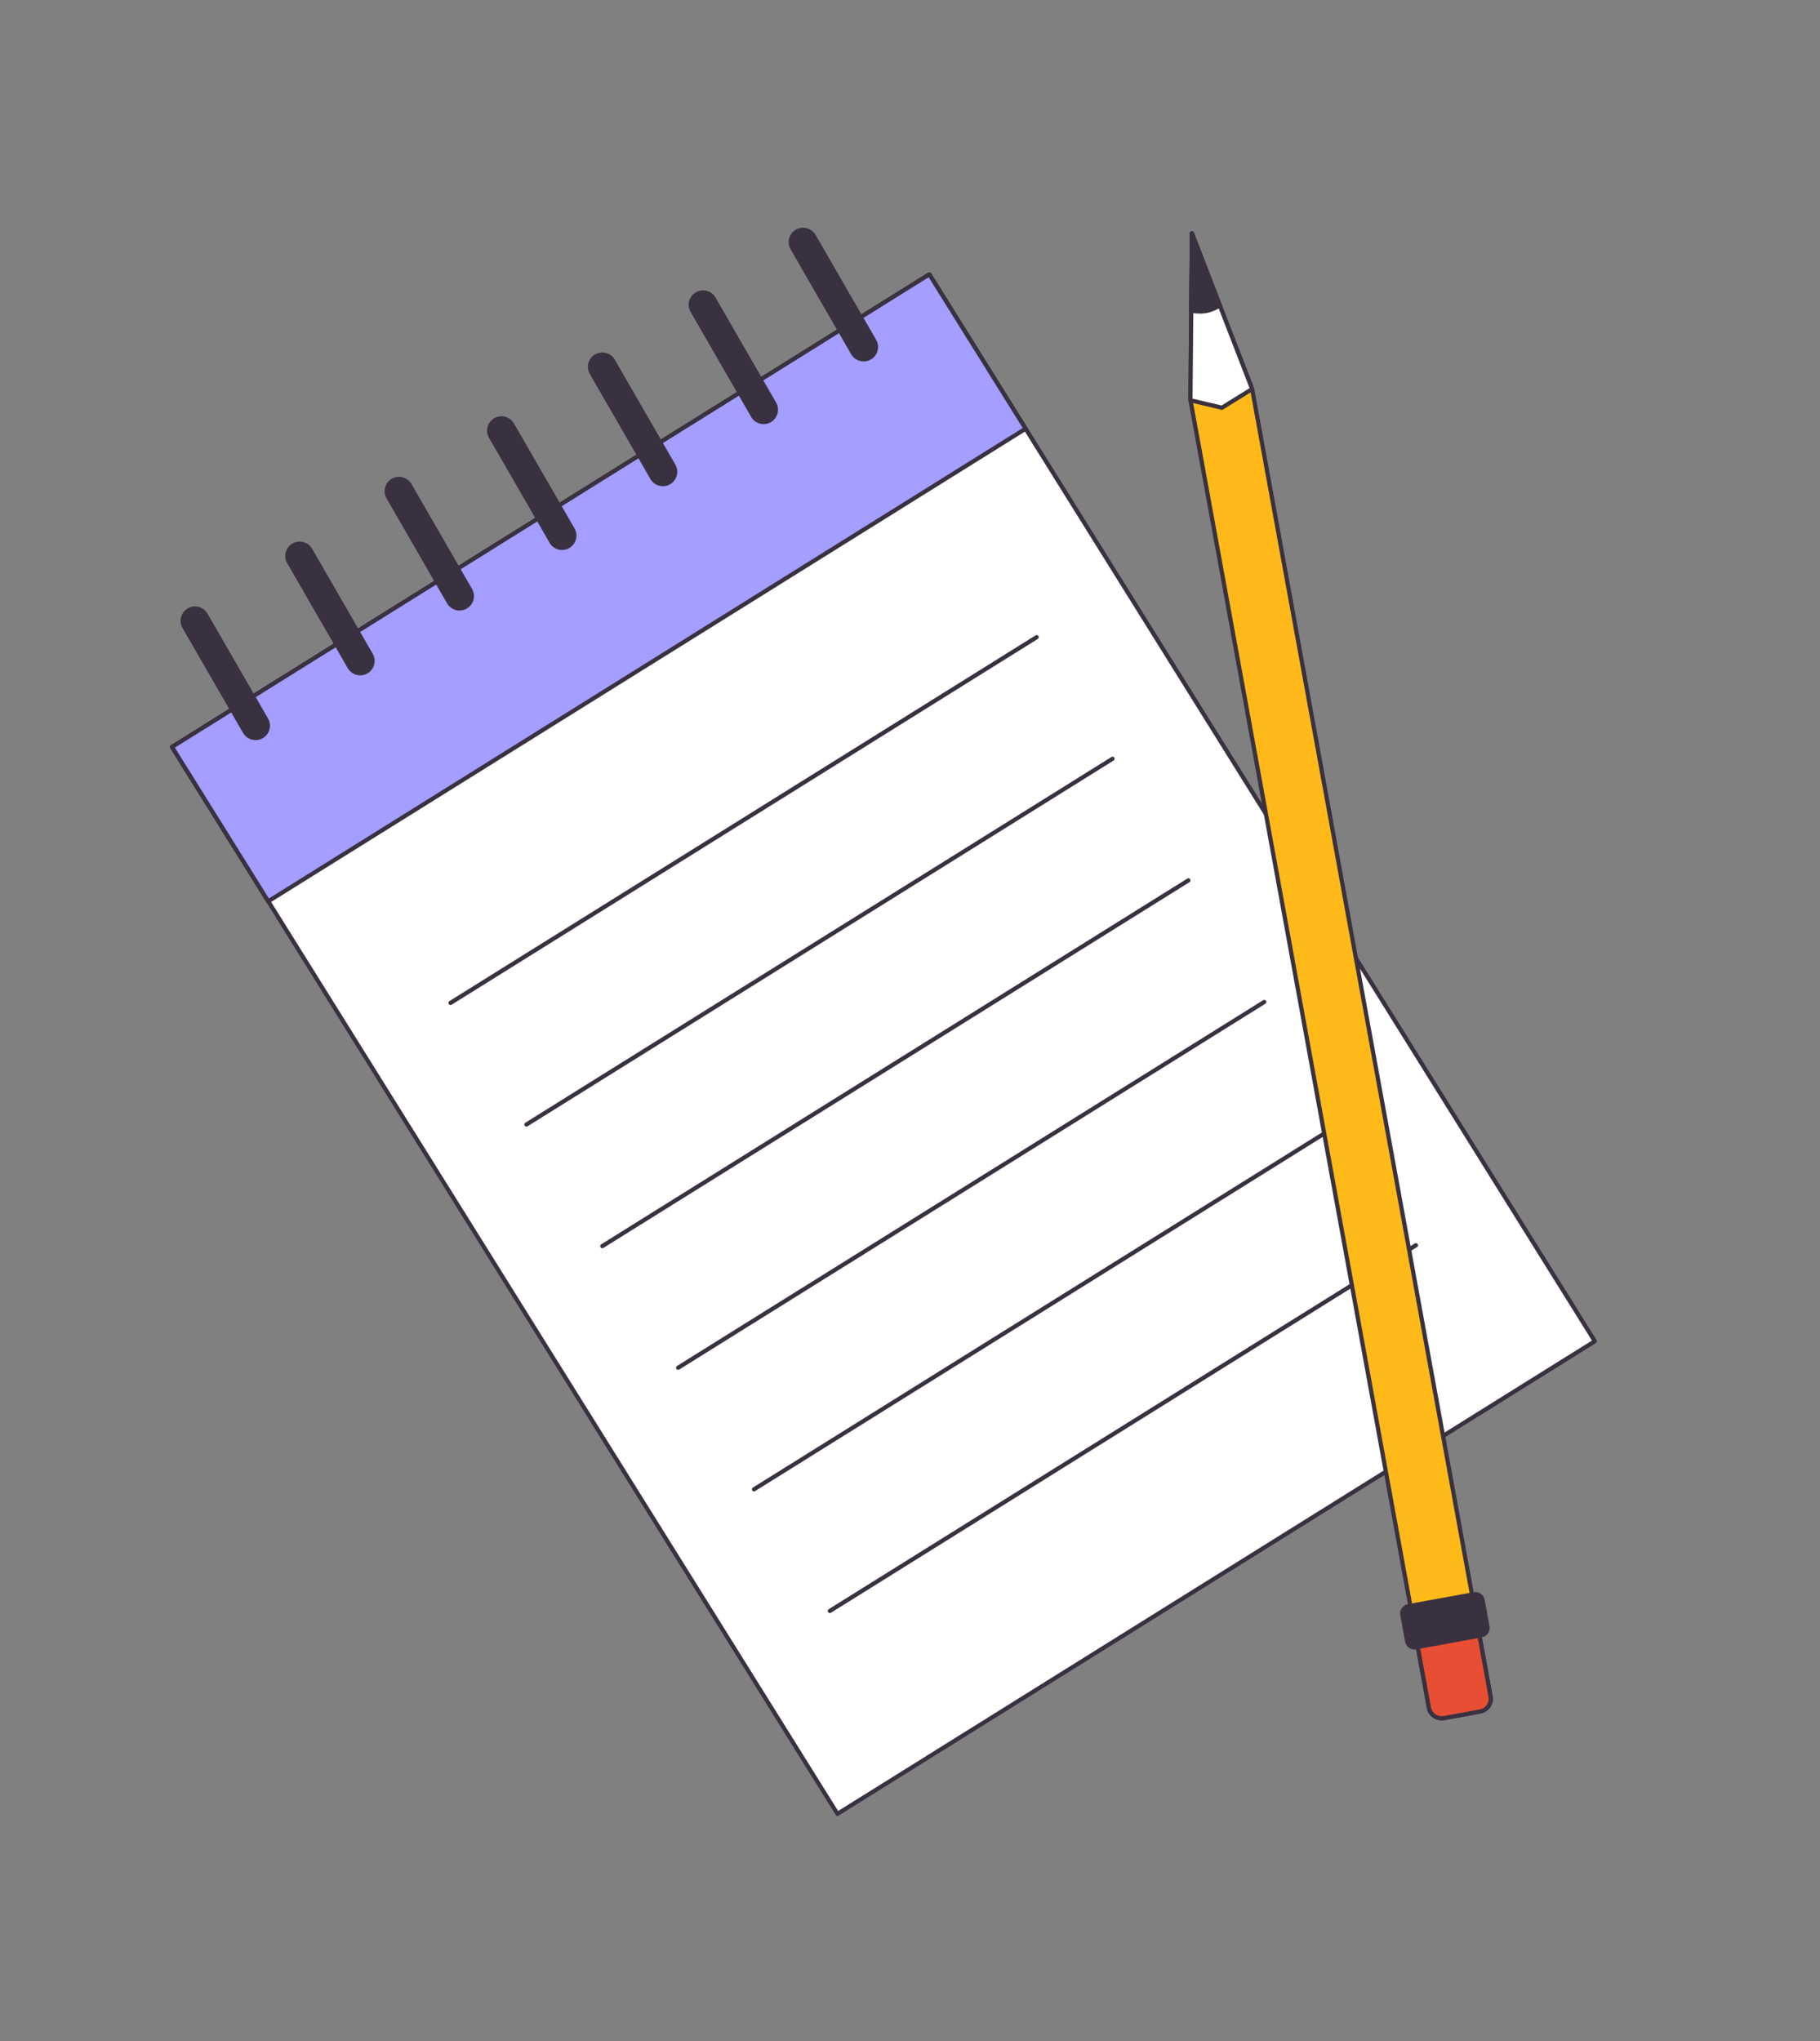 <svg xmlns="http://www.w3.org/2000/svg" width="33" height="37" viewBox="0 0 33 37" fill="none">
  <rect x="0" y="0" width="33" height="37" fill="#808080" stroke="none"/>
  <path d="M16.85 4.974L3.118 13.541L15.184 32.883L28.917 24.315L16.85 4.974Z" fill="white"/>
  <path d="M15.185 32.92C15.172 32.92 15.16 32.914 15.153 32.902L3.086 13.561C3.081 13.553 3.079 13.542 3.081 13.533C3.083 13.523 3.089 13.514 3.098 13.509L16.83 4.941C16.839 4.936 16.849 4.934 16.859 4.937C16.869 4.939 16.878 4.945 16.883 4.953L28.95 24.294C28.955 24.303 28.957 24.313 28.954 24.323C28.952 24.333 28.946 24.341 28.938 24.347L15.205 32.914C15.199 32.918 15.192 32.92 15.185 32.92ZM3.171 13.553L15.197 32.83L28.865 24.302L16.838 5.026L3.171 13.553Z" fill="#3A3140"/>
  <path d="M16.85 4.974L3.118 13.541L4.863 16.339L18.596 7.772L16.85 4.974Z" fill="#A39EFF"/>
  <path d="M4.864 16.377C4.851 16.377 4.839 16.371 4.831 16.359L3.086 13.561C3.081 13.553 3.079 13.542 3.081 13.533C3.083 13.523 3.09 13.514 3.098 13.509L16.831 4.941C16.839 4.936 16.849 4.934 16.859 4.937C16.869 4.939 16.878 4.945 16.883 4.953L18.628 7.751C18.64 7.769 18.634 7.793 18.616 7.804L4.884 16.371C4.878 16.375 4.871 16.377 4.864 16.377ZM3.171 13.553L4.876 16.287L18.544 7.759L16.838 5.026L3.171 13.553Z" fill="#3A3140"/>
  <path d="M8.17 18.219C8.157 18.219 8.144 18.212 8.137 18.201C8.126 18.183 8.132 18.159 8.149 18.148L18.777 11.518C18.794 11.507 18.818 11.512 18.829 11.53C18.84 11.548 18.835 11.571 18.817 11.583L8.19 18.213C8.183 18.217 8.176 18.219 8.17 18.219ZM9.545 20.423C9.532 20.423 9.52 20.417 9.513 20.405C9.502 20.387 9.507 20.364 9.525 20.353L20.152 13.723C20.17 13.711 20.194 13.717 20.205 13.735C20.216 13.753 20.21 13.776 20.192 13.787L9.565 20.418C9.559 20.421 9.552 20.423 9.545 20.423ZM10.921 22.628C10.908 22.628 10.895 22.622 10.888 22.61C10.877 22.592 10.883 22.569 10.9 22.558L21.528 15.927C21.545 15.916 21.569 15.921 21.58 15.939C21.591 15.957 21.586 15.981 21.568 15.992L10.941 22.622C10.934 22.626 10.927 22.628 10.921 22.628ZM12.296 24.832C12.283 24.832 12.271 24.826 12.264 24.815C12.252 24.797 12.258 24.773 12.276 24.762L22.903 18.132C22.921 18.121 22.944 18.126 22.956 18.144C22.967 18.162 22.961 18.185 22.943 18.196L12.316 24.827C12.31 24.831 12.303 24.832 12.296 24.832ZM13.671 27.037C13.659 27.037 13.646 27.031 13.639 27.019C13.628 27.001 13.633 26.978 13.651 26.967L24.279 20.336C24.296 20.325 24.32 20.331 24.331 20.349C24.342 20.366 24.337 20.39 24.319 20.401L13.691 27.031C13.685 27.035 13.678 27.037 13.671 27.037ZM15.047 29.242C15.034 29.242 15.022 29.235 15.014 29.224C15.003 29.206 15.009 29.183 15.027 29.171L25.654 22.541C25.672 22.53 25.695 22.535 25.706 22.553C25.718 22.571 25.712 22.595 25.694 22.606L15.067 29.236C15.061 29.24 15.054 29.242 15.047 29.242Z" fill="#3A3140"/>
  <path d="M4.745 13.349C4.638 13.41 4.502 13.374 4.44 13.267L3.342 11.365C3.281 11.258 3.317 11.122 3.424 11.06C3.531 10.999 3.667 11.035 3.729 11.142L4.827 13.044C4.889 13.15 4.852 13.287 4.745 13.349Z" fill="#3A3140"/>
  <path d="M4.634 13.417C4.544 13.417 4.456 13.37 4.407 13.287L3.309 11.385C3.275 11.324 3.265 11.254 3.283 11.187C3.301 11.119 3.345 11.063 3.405 11.028C3.466 10.993 3.536 10.984 3.603 11.002C3.671 11.02 3.727 11.063 3.762 11.123L4.86 13.025C4.895 13.086 4.904 13.156 4.886 13.223C4.868 13.291 4.825 13.347 4.764 13.382C4.723 13.406 4.678 13.417 4.634 13.417ZM3.535 11.069C3.503 11.069 3.472 11.077 3.443 11.094C3.4 11.118 3.37 11.158 3.357 11.206C3.344 11.254 3.351 11.304 3.375 11.347L4.473 13.248C4.498 13.291 4.538 13.322 4.586 13.335C4.634 13.348 4.683 13.341 4.726 13.316C4.769 13.291 4.8 13.252 4.813 13.204C4.825 13.156 4.819 13.106 4.794 13.063L3.696 11.162C3.671 11.119 3.632 11.088 3.584 11.075C3.568 11.071 3.552 11.069 3.535 11.069Z" fill="#3A3140"/>
  <path d="M6.643 12.175C6.536 12.236 6.4 12.2 6.338 12.093L5.24 10.191C5.178 10.085 5.215 9.948 5.322 9.886C5.429 9.825 5.565 9.861 5.627 9.968L6.725 11.87C6.786 11.977 6.75 12.113 6.643 12.175Z" fill="#3A3140"/>
  <path d="M6.532 12.243C6.509 12.243 6.486 12.24 6.464 12.234C6.396 12.216 6.34 12.172 6.305 12.112L5.207 10.21C5.135 10.086 5.178 9.925 5.303 9.853C5.428 9.781 5.588 9.824 5.66 9.949L6.758 11.851C6.793 11.911 6.802 11.982 6.784 12.049C6.766 12.116 6.723 12.173 6.662 12.208C6.622 12.231 6.577 12.243 6.532 12.243ZM5.433 9.894C5.402 9.894 5.37 9.902 5.341 9.919C5.252 9.97 5.222 10.084 5.273 10.172L6.371 12.074C6.396 12.117 6.436 12.148 6.484 12.16C6.531 12.173 6.581 12.166 6.624 12.142C6.667 12.117 6.698 12.077 6.71 12.029C6.723 11.982 6.717 11.932 6.692 11.889L5.594 9.987C5.56 9.928 5.497 9.894 5.433 9.894Z" fill="#3A3140"/>
  <path d="M8.444 11.001C8.338 11.062 8.201 11.026 8.139 10.919L7.041 9.017C6.98 8.91 7.016 8.774 7.123 8.712C7.23 8.65 7.366 8.687 7.428 8.794L8.526 10.695C8.588 10.802 8.551 10.939 8.444 11.001Z" fill="#3A3140"/>
  <path d="M8.333 11.068C8.243 11.068 8.155 11.021 8.106 10.938L7.009 9.036C6.936 8.911 6.979 8.751 7.104 8.679C7.229 8.607 7.389 8.65 7.461 8.775L8.559 10.676C8.631 10.801 8.588 10.961 8.463 11.033C8.422 11.057 8.378 11.068 8.333 11.068ZM7.235 8.72C7.203 8.72 7.171 8.728 7.142 8.745C7.054 8.796 7.023 8.91 7.074 8.998L8.172 10.9C8.223 10.988 8.337 11.018 8.425 10.967C8.514 10.916 8.544 10.803 8.493 10.714L7.395 8.813C7.361 8.753 7.299 8.72 7.235 8.72Z" fill="#3A3140"/>
  <path d="M10.302 9.902C10.196 9.964 10.059 9.927 9.997 9.821L8.899 7.919C8.838 7.812 8.874 7.676 8.981 7.614C9.088 7.552 9.225 7.589 9.286 7.696L10.384 9.597C10.446 9.704 10.409 9.841 10.302 9.902Z" fill="#3A3140"/>
  <path d="M10.191 9.97C10.169 9.97 10.146 9.967 10.123 9.961C10.056 9.943 9.999 9.9 9.965 9.84L8.867 7.938C8.795 7.813 8.837 7.653 8.962 7.581C9.087 7.509 9.247 7.552 9.319 7.677L10.417 9.578C10.452 9.639 10.461 9.709 10.443 9.777C10.425 9.844 10.382 9.9 10.322 9.935C10.281 9.959 10.237 9.97 10.191 9.97ZM9.093 7.622C9.061 7.622 9.029 7.63 9 7.647C8.912 7.698 8.881 7.811 8.933 7.9L10.03 9.802C10.055 9.844 10.095 9.875 10.143 9.888C10.191 9.901 10.241 9.894 10.284 9.869C10.326 9.845 10.357 9.805 10.37 9.757C10.383 9.709 10.376 9.659 10.351 9.616L9.253 7.715C9.219 7.655 9.157 7.622 9.093 7.622Z" fill="#3A3140"/>
  <path d="M12.131 8.746C12.024 8.808 11.887 8.771 11.826 8.664L10.728 6.763C10.666 6.656 10.703 6.519 10.809 6.458C10.916 6.396 11.053 6.433 11.114 6.539L12.212 8.441C12.274 8.548 12.238 8.684 12.131 8.746Z" fill="#3A3140"/>
  <path d="M12.019 8.814C11.997 8.814 11.974 8.811 11.951 8.805C11.884 8.787 11.828 8.744 11.793 8.683L10.695 6.782C10.623 6.657 10.665 6.497 10.79 6.425C10.915 6.353 11.075 6.395 11.147 6.52L12.245 8.422C12.28 8.482 12.29 8.553 12.271 8.62C12.253 8.688 12.21 8.744 12.15 8.779C12.109 8.802 12.065 8.814 12.019 8.814ZM10.921 6.466C10.889 6.466 10.857 6.474 10.828 6.491C10.74 6.542 10.71 6.655 10.761 6.744L11.858 8.645C11.883 8.688 11.923 8.719 11.971 8.732C12.019 8.744 12.069 8.738 12.111 8.713C12.2 8.662 12.23 8.548 12.179 8.46L11.081 6.558C11.047 6.499 10.985 6.466 10.921 6.466Z" fill="#3A3140"/>
  <path d="M13.958 7.621C13.851 7.682 13.714 7.646 13.653 7.539L12.555 5.637C12.493 5.53 12.53 5.394 12.636 5.332C12.743 5.271 12.88 5.307 12.941 5.414L14.04 7.316C14.101 7.422 14.065 7.559 13.958 7.621Z" fill="#3A3140"/>
  <path d="M13.846 7.689C13.824 7.689 13.801 7.686 13.778 7.68C13.711 7.662 13.655 7.618 13.62 7.558L12.522 5.656C12.487 5.596 12.477 5.525 12.495 5.458C12.514 5.391 12.557 5.334 12.617 5.299C12.678 5.264 12.748 5.255 12.816 5.273C12.883 5.291 12.939 5.334 12.974 5.395L14.072 7.297C14.107 7.357 14.117 7.428 14.098 7.495C14.08 7.562 14.037 7.619 13.977 7.654C13.936 7.677 13.892 7.689 13.846 7.689ZM12.748 5.34C12.716 5.34 12.684 5.349 12.655 5.365C12.613 5.39 12.582 5.43 12.569 5.478C12.556 5.525 12.563 5.575 12.588 5.618L13.685 7.52C13.71 7.563 13.75 7.593 13.798 7.606C13.846 7.619 13.896 7.612 13.938 7.588C13.981 7.563 14.012 7.523 14.025 7.475C14.038 7.427 14.031 7.378 14.006 7.335L12.908 5.433C12.884 5.39 12.844 5.36 12.796 5.347C12.78 5.342 12.764 5.34 12.748 5.34Z" fill="#3A3140"/>
  <path d="M15.771 6.484C15.664 6.546 15.528 6.51 15.466 6.403L14.368 4.501C14.306 4.394 14.343 4.258 14.45 4.196C14.557 4.134 14.693 4.171 14.755 4.278L15.853 6.179C15.915 6.286 15.878 6.423 15.771 6.484Z" fill="#3A3140"/>
  <path d="M15.66 6.552C15.57 6.552 15.482 6.505 15.433 6.422L14.335 4.52C14.3 4.459 14.291 4.389 14.309 4.322C14.327 4.254 14.37 4.198 14.431 4.163C14.556 4.091 14.716 4.134 14.788 4.259L15.886 6.16C15.921 6.221 15.93 6.291 15.912 6.359C15.894 6.426 15.851 6.482 15.79 6.517C15.749 6.541 15.704 6.552 15.66 6.552ZM14.561 4.204C14.529 4.204 14.498 4.212 14.469 4.229C14.426 4.254 14.396 4.294 14.383 4.341C14.37 4.389 14.377 4.439 14.401 4.482L15.499 6.384C15.55 6.472 15.664 6.502 15.752 6.451C15.795 6.427 15.826 6.387 15.838 6.339C15.851 6.291 15.845 6.241 15.82 6.198L14.722 4.297C14.697 4.254 14.657 4.223 14.61 4.21C14.594 4.206 14.577 4.204 14.561 4.204Z" fill="#3A3140"/>
  <path d="M26.838 31.026L26.182 31.146C26.054 31.169 25.932 31.085 25.908 30.957L21.585 7.256L21.611 4.231L22.704 7.052L27.027 30.753C27.05 30.881 26.965 31.003 26.838 31.026Z" fill="#FFB919"/>
  <path d="M26.139 31.188C26.084 31.188 26.031 31.172 25.985 31.14C25.924 31.098 25.884 31.036 25.871 30.964L21.548 7.263C21.548 7.26 21.547 7.258 21.547 7.255L21.573 4.231C21.574 4.212 21.587 4.197 21.605 4.193C21.623 4.19 21.64 4.2 21.647 4.217L22.739 7.038C22.74 7.04 22.741 7.043 22.741 7.045L27.064 30.746C27.078 30.818 27.062 30.891 27.02 30.951C26.979 31.011 26.917 31.051 26.845 31.064L26.189 31.184C26.172 31.187 26.156 31.188 26.139 31.188ZM21.624 7.252L25.946 30.95C25.956 31.002 25.985 31.047 26.028 31.077C26.071 31.107 26.123 31.118 26.175 31.109L26.831 30.989C26.883 30.98 26.928 30.951 26.958 30.907C26.988 30.864 26.999 30.812 26.989 30.76L22.667 7.062L21.648 4.43L21.624 7.252Z" fill="#3A3140"/>
  <path d="M25.64 29.483L25.909 30.957C25.932 31.085 26.054 31.169 26.182 31.146L26.838 31.026C26.966 31.003 27.05 30.881 27.027 30.753L26.758 29.279L25.64 29.483Z" fill="#E84E33"/>
  <path d="M26.14 31.188C26.01 31.188 25.895 31.096 25.871 30.964L25.602 29.49C25.598 29.469 25.612 29.45 25.633 29.446L26.751 29.242C26.761 29.24 26.771 29.242 26.78 29.248C26.788 29.254 26.794 29.262 26.796 29.272L27.064 30.746C27.077 30.818 27.062 30.891 27.02 30.951C26.979 31.011 26.916 31.051 26.845 31.064L26.189 31.183C26.172 31.186 26.156 31.188 26.14 31.188ZM25.684 29.514L25.946 30.95C25.965 31.057 26.068 31.128 26.175 31.109L26.831 30.989C26.883 30.98 26.928 30.951 26.958 30.907C26.988 30.864 26.999 30.812 26.989 30.76L26.727 29.324L25.684 29.514Z" fill="#3A3140"/>
  <path d="M26.861 29.646L25.672 29.863C25.599 29.876 25.528 29.827 25.515 29.754L25.427 29.274C25.414 29.201 25.463 29.131 25.536 29.117L26.726 28.9C26.799 28.887 26.869 28.936 26.883 29.009L26.97 29.488C26.984 29.562 26.935 29.632 26.861 29.646Z" fill="#3A3140"/>
  <path d="M25.648 29.903C25.613 29.903 25.578 29.892 25.549 29.872C25.511 29.846 25.486 29.806 25.477 29.761L25.39 29.281C25.381 29.236 25.391 29.19 25.418 29.152C25.444 29.113 25.484 29.088 25.529 29.08L26.719 28.863C26.813 28.846 26.903 28.908 26.92 29.002L27.008 29.482C27.016 29.527 27.006 29.573 26.98 29.611C26.953 29.649 26.914 29.675 26.868 29.683L25.679 29.9C25.668 29.902 25.658 29.903 25.648 29.903ZM26.75 28.936C26.744 28.936 26.738 28.936 26.732 28.938L25.543 29.154C25.49 29.164 25.455 29.215 25.465 29.268L25.552 29.747C25.557 29.773 25.571 29.795 25.593 29.81C25.614 29.824 25.64 29.83 25.665 29.825L26.855 29.608H26.855C26.907 29.599 26.942 29.548 26.933 29.495L26.846 29.016C26.841 28.99 26.826 28.968 26.805 28.953C26.789 28.942 26.77 28.936 26.75 28.936Z" fill="#3A3140"/>
  <path d="M21.585 7.256L22.156 7.392L22.703 7.052L21.611 4.231L21.585 7.256Z" fill="white"/>
  <path d="M22.156 7.43C22.153 7.43 22.15 7.43 22.147 7.429L21.576 7.293C21.559 7.289 21.547 7.273 21.547 7.255L21.573 4.231C21.573 4.212 21.587 4.197 21.604 4.193C21.622 4.19 21.64 4.2 21.647 4.217L22.739 7.038C22.746 7.055 22.739 7.074 22.724 7.084L22.176 7.424C22.17 7.428 22.163 7.43 22.156 7.43ZM21.623 7.226L22.149 7.351L22.657 7.036L21.648 4.43L21.623 7.226Z" fill="#3A3140"/>
  <path d="M21.611 4.231L21.599 5.632C21.599 5.632 21.735 5.662 21.868 5.638C22.001 5.614 22.117 5.537 22.117 5.537L21.611 4.231Z" fill="#3A3140"/>
  <path d="M21.756 5.685C21.666 5.685 21.595 5.67 21.591 5.669C21.573 5.665 21.561 5.649 21.561 5.631L21.573 4.231C21.573 4.212 21.587 4.197 21.605 4.193C21.622 4.19 21.64 4.2 21.647 4.217L22.153 5.524C22.159 5.54 22.153 5.559 22.138 5.569C22.133 5.572 22.014 5.65 21.875 5.675C21.834 5.683 21.793 5.685 21.756 5.685ZM21.638 5.6C21.683 5.607 21.773 5.616 21.861 5.6C21.949 5.584 22.03 5.544 22.07 5.521L21.648 4.43L21.638 5.6Z" fill="#3A3140"/>
</svg>